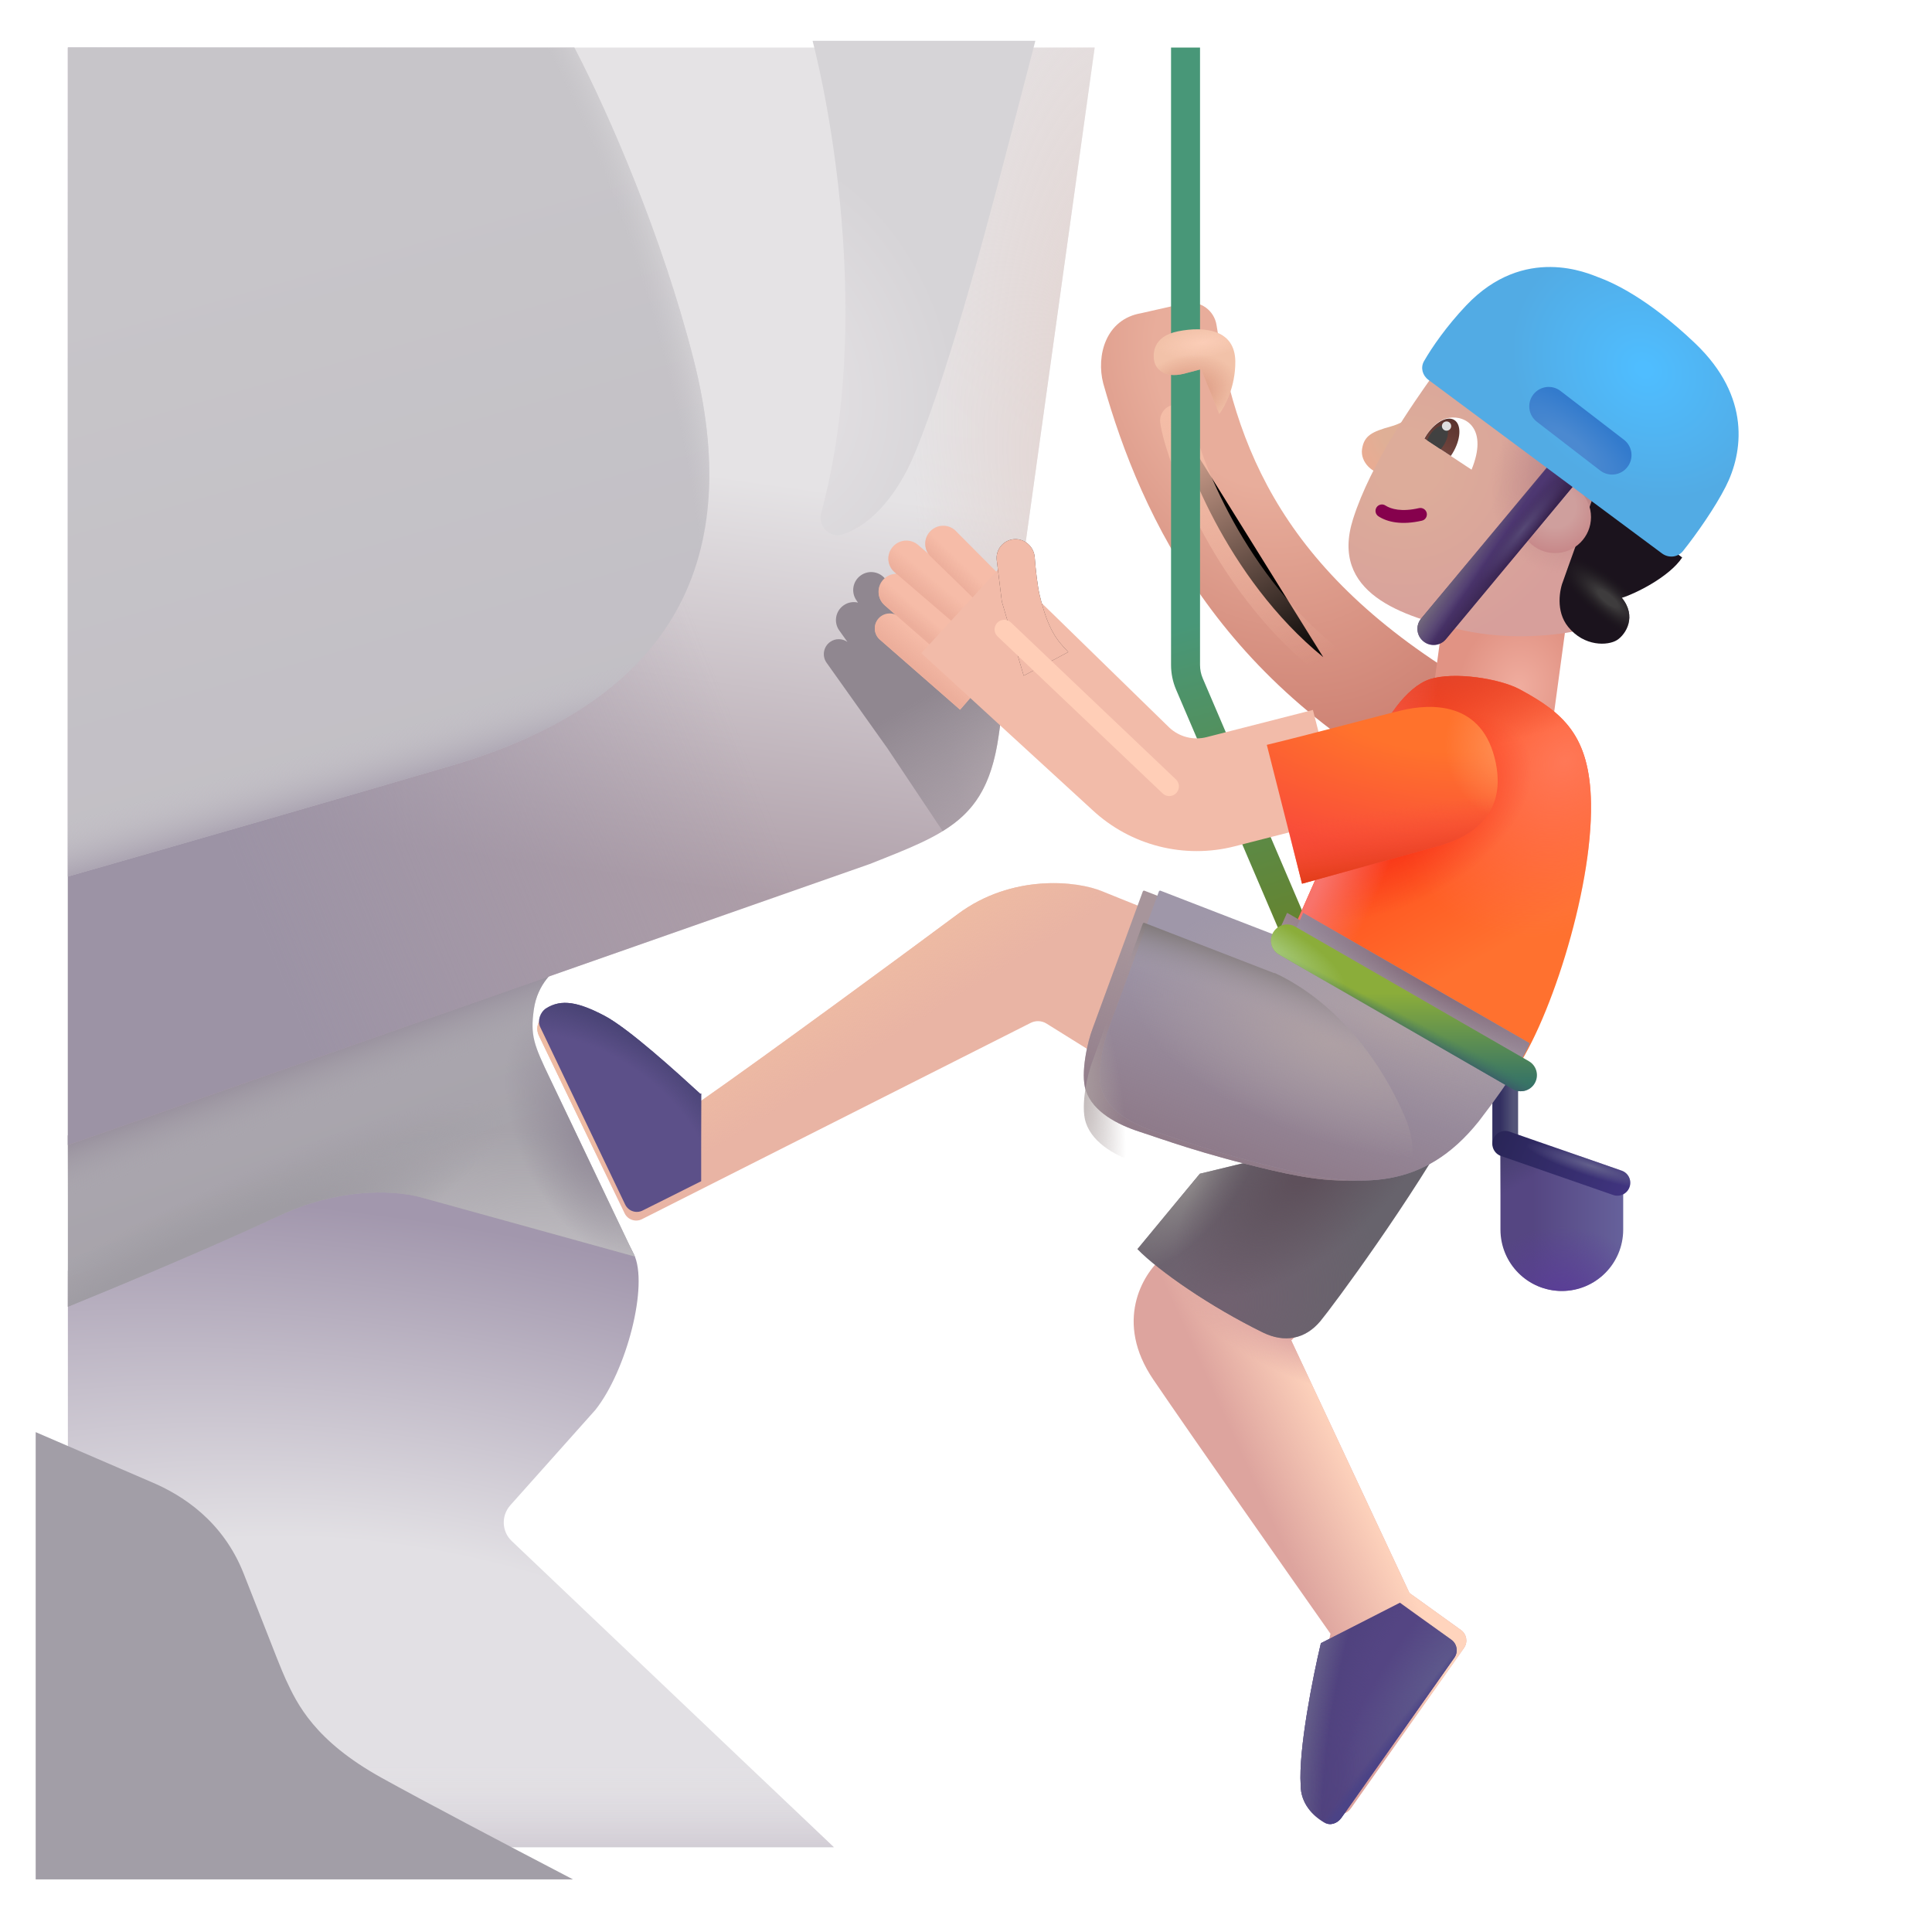 <svg viewBox="1 1 30 30" xmlns="http://www.w3.org/2000/svg">
<path d="M2.054 29.683V20.73L7.258 18.753L9.771 20.043C9.551 19.66 10.37 19.505 10.842 20.472C11.076 20.953 10.729 22.285 10.244 22.894L8.924 24.374C8.78 24.536 8.79 24.782 8.947 24.93L13.947 29.683H2.054Z" fill="url(#paint0_radial_4002_864)"/>
<path d="M2.054 29.683V20.73L7.258 18.753L9.771 20.043C9.551 19.66 10.37 19.505 10.842 20.472C11.076 20.953 10.729 22.285 10.244 22.894L8.924 24.374C8.78 24.536 8.79 24.782 8.947 24.93L13.947 29.683H2.054Z" fill="url(#paint1_linear_4002_864)"/>
<path d="M9.289 16.677C9.345 16.27 9.617 16.042 9.746 15.979L2.054 18.63V21.291C2.733 21.016 4.281 20.37 5.338 19.876C6.224 19.462 7.053 19.468 7.516 19.587L10.857 20.511L9.538 17.743C9.289 17.222 9.234 17.083 9.289 16.677Z" fill="url(#paint2_linear_4002_864)"/>
<path d="M9.289 16.677C9.345 16.27 9.617 16.042 9.746 15.979L2.054 18.63V21.291C2.733 21.016 4.281 20.37 5.338 19.876C6.224 19.462 7.053 19.468 7.516 19.587L10.857 20.511L9.538 17.743C9.289 17.222 9.234 17.083 9.289 16.677Z" fill="url(#paint3_linear_4002_864)"/>
<path d="M9.289 16.677C9.345 16.27 9.617 16.042 9.746 15.979L2.054 18.63V21.291C2.733 21.016 4.281 20.37 5.338 19.876C6.224 19.462 7.053 19.468 7.516 19.587L10.857 20.511L9.538 17.743C9.289 17.222 9.234 17.083 9.289 16.677Z" fill="url(#paint4_radial_4002_864)"/>
<path d="M9.289 16.677C9.345 16.27 9.617 16.042 9.746 15.979L2.054 18.63V21.291C2.733 21.016 4.281 20.37 5.338 19.876C6.224 19.462 7.053 19.468 7.516 19.587L10.857 20.511L9.538 17.743C9.289 17.222 9.234 17.083 9.289 16.677Z" fill="url(#paint5_radial_4002_864)"/>
<path d="M9.289 16.677C9.345 16.27 9.617 16.042 9.746 15.979L2.054 18.63V21.291C2.733 21.016 4.281 20.37 5.338 19.876C6.224 19.462 7.053 19.468 7.516 19.587L10.857 20.511L9.538 17.743C9.289 17.222 9.234 17.083 9.289 16.677Z" fill="url(#paint6_radial_4002_864)"/>
<g filter="url(#filter0_ii_4002_864)">
<path d="M2.054 22.738V29.683H10.397C9.289 29.105 8.067 28.462 7.424 28.105C6.386 27.53 6.114 26.959 5.939 26.581C5.874 26.441 5.753 26.131 5.568 25.657C5.486 25.448 5.391 25.206 5.283 24.933C4.961 24.117 4.33 23.714 3.846 23.511L2.054 22.738Z" fill="#A29EA7"/>
</g>
<path d="M14.501 14.418L2.054 18.78V1.738H17.998C17.598 4.589 16.765 10.597 16.508 12.418C16.325 13.72 15.707 13.941 14.501 14.418Z" fill="url(#paint7_linear_4002_864)"/>
<path d="M14.501 14.418L2.054 18.78V1.738H17.998C17.598 4.589 16.765 10.597 16.508 12.418C16.325 13.72 15.707 13.941 14.501 14.418Z" fill="url(#paint8_linear_4002_864)"/>
<path d="M14.501 14.418L2.054 18.78V1.738H17.998C17.598 4.589 16.765 10.597 16.508 12.418C16.325 13.72 15.707 13.941 14.501 14.418Z" fill="url(#paint9_radial_4002_864)"/>
<g filter="url(#filter1_f_4002_864)">
<path d="M16.568 11.993C16.546 12.152 16.526 12.294 16.508 12.418C16.395 13.22 16.117 13.612 15.638 13.906L14.78 12.62L13.835 11.291C13.761 11.187 13.786 11.042 13.89 10.968C13.973 10.909 14.081 10.913 14.159 10.968L14.032 10.79C13.943 10.665 13.972 10.49 14.098 10.401C14.166 10.352 14.248 10.339 14.323 10.357L14.3 10.324C14.211 10.198 14.24 10.024 14.366 9.935C14.491 9.845 14.666 9.875 14.755 10.001L14.861 10.148C14.838 10.041 14.878 9.926 14.972 9.859C15.098 9.769 15.272 9.799 15.361 9.924L15.861 10.743L15.887 10.514C15.906 10.345 16.065 10.228 16.232 10.26C16.392 10.29 16.496 10.444 16.47 10.605C16.439 10.806 16.409 11.045 16.409 11.204C16.411 11.594 16.482 11.818 16.568 11.993Z" fill="url(#paint10_linear_4002_864)"/>
</g>
<g filter="url(#filter2_i_4002_864)">
<path fill-rule="evenodd" clip-rule="evenodd" d="M23.362 13.498C19.744 11.786 18.471 9.042 17.881 6.953C17.77 6.526 17.916 5.957 18.471 5.863L19.164 5.706C19.39 5.664 19.604 5.82 19.64 6.047C19.971 8.132 20.816 10.138 24.11 11.915L23.362 13.498Z" fill="url(#paint11_radial_4002_864)"/>
</g>
<g filter="url(#filter3_f_4002_864)">
<path d="M19.264 7.532C19.333 8.024 20.031 9.969 21.547 11.204" stroke="url(#paint12_linear_4002_864)" stroke-width="0.5" stroke-linecap="round"/>
</g>
<path d="M9.918 1.738C10.469 2.792 11.288 4.695 11.768 6.574C12.549 9.636 11.518 11.855 8.018 12.886C6.382 13.368 4.085 14.03 2.054 14.611V1.738L9.918 1.738Z" fill="url(#paint13_linear_4002_864)"/>
<path d="M9.918 1.738C10.469 2.792 11.288 4.695 11.768 6.574C12.549 9.636 11.518 11.855 8.018 12.886C6.382 13.368 4.085 14.03 2.054 14.611V1.738L9.918 1.738Z" fill="url(#paint14_radial_4002_864)"/>
<path d="M9.918 1.738C10.469 2.792 11.288 4.695 11.768 6.574C12.549 9.636 11.518 11.855 8.018 12.886C6.382 13.368 4.085 14.03 2.054 14.611V1.738L9.918 1.738Z" fill="url(#paint15_linear_4002_864)"/>
<g filter="url(#filter4_i_4002_864)">
<path d="M13.638 1.694C14.031 3.247 14.488 6.387 13.772 9.023C13.735 9.16 13.805 9.303 13.937 9.354C13.983 9.372 14.034 9.378 14.081 9.364C14.459 9.259 14.917 8.852 15.234 8.077C15.801 6.692 16.413 4.328 16.871 2.562C16.951 2.251 17.027 1.959 17.097 1.694H13.638Z" fill="url(#paint16_radial_4002_864)"/>
</g>
<g filter="url(#filter5_i_4002_864)">
<path d="M18.984 1.738V11.326C18.984 11.458 19.011 11.589 19.063 11.71L20.769 15.699L21.189 15.835C21.238 15.95 21.355 16.814 21.469 16.765C21.584 16.716 21.637 16.584 21.588 16.47L19.476 11.533C19.448 11.467 19.434 11.397 19.434 11.326V1.738H18.984Z" fill="url(#paint17_linear_4002_864)"/>
</g>
<path d="M22.15 7.972C22.182 7.765 22.303 7.703 22.6 7.621C22.817 7.561 22.941 7.44 22.987 7.373L22.529 8.367C22.318 8.367 22.119 8.179 22.15 7.972Z" fill="url(#paint18_radial_4002_864)"/>
<path d="M24.299 18.734L26.205 19.365V20.093C26.205 20.62 25.778 21.046 25.252 21.046C24.726 21.046 24.299 20.62 24.299 20.093V18.734Z" fill="url(#paint19_linear_4002_864)"/>
<path d="M24.299 18.734L26.205 19.365V20.093C26.205 20.62 25.778 21.046 25.252 21.046C24.726 21.046 24.299 20.62 24.299 20.093V18.734Z" fill="url(#paint20_radial_4002_864)"/>
<path d="M24.299 18.734L26.205 19.365V20.093C26.205 20.62 25.778 21.046 25.252 21.046C24.726 21.046 24.299 20.62 24.299 20.093V18.734Z" fill="url(#paint21_radial_4002_864)"/>
<rect x="23.43" y="10.439" width="1.905" height="1.844" transform="rotate(7.73 23.43 10.439)" fill="url(#paint22_radial_4002_864)"/>
<g filter="url(#filter6_ii_4002_864)">
<path d="M22.01 9.16C22.287 8.285 22.96 7.345 23.221 6.972L26.119 8.839L25.526 10.886C25.236 10.957 24.469 11.055 23.713 10.886C22.768 10.675 21.646 10.308 22.01 9.16Z" fill="url(#paint23_radial_4002_864)"/>
<path d="M22.01 9.16C22.287 8.285 22.96 7.345 23.221 6.972L26.119 8.839L25.526 10.886C25.236 10.957 24.469 11.055 23.713 10.886C22.768 10.675 21.646 10.308 22.01 9.16Z" fill="url(#paint24_radial_4002_864)"/>
</g>
<path fill-rule="evenodd" clip-rule="evenodd" d="M24.373 17.647C24.483 17.647 24.573 17.737 24.573 17.847V18.73C24.573 18.84 24.483 18.93 24.373 18.93C24.262 18.93 24.173 18.84 24.173 18.73V17.847C24.173 17.737 24.262 17.647 24.373 17.647Z" fill="url(#paint25_linear_4002_864)"/>
<path fill-rule="evenodd" clip-rule="evenodd" d="M24.184 18.696C24.22 18.591 24.334 18.536 24.439 18.572L26.181 19.178C26.285 19.214 26.34 19.328 26.304 19.432C26.268 19.537 26.154 19.592 26.05 19.556L24.307 18.95C24.203 18.914 24.148 18.8 24.184 18.696Z" fill="url(#paint26_linear_4002_864)"/>
<path fill-rule="evenodd" clip-rule="evenodd" d="M24.184 18.696C24.22 18.591 24.334 18.536 24.439 18.572L26.181 19.178C26.285 19.214 26.34 19.328 26.304 19.432C26.268 19.537 26.154 19.592 26.05 19.556L24.307 18.95C24.203 18.914 24.148 18.8 24.184 18.696Z" fill="url(#paint27_radial_4002_864)"/>
<path fill-rule="evenodd" clip-rule="evenodd" d="M22.375 8.878C22.406 8.832 22.468 8.819 22.514 8.85C22.599 8.905 22.764 8.952 23.034 8.89C23.088 8.878 23.142 8.912 23.154 8.965C23.166 9.019 23.133 9.073 23.079 9.085C22.771 9.156 22.546 9.11 22.404 9.017C22.358 8.987 22.345 8.925 22.375 8.878Z" fill="#86014D"/>
<g filter="url(#filter7_i_4002_864)">
<path d="M25.127 10.109L25.615 8.742L26.971 9.757C26.771 10.058 26.244 10.32 26.033 10.382C26.268 10.668 26.1 10.949 25.959 11.039C25.818 11.128 25.451 11.144 25.201 10.835C25.001 10.589 25.068 10.248 25.127 10.109Z" fill="#1B131D"/>
<path d="M25.127 10.109L25.615 8.742L26.971 9.757C26.771 10.058 26.244 10.32 26.033 10.382C26.268 10.668 26.1 10.949 25.959 11.039C25.818 11.128 25.451 11.144 25.201 10.835C25.001 10.589 25.068 10.248 25.127 10.109Z" fill="url(#paint28_radial_4002_864)"/>
</g>
<path d="M23.502 7.488C23.301 7.519 23.176 7.709 23.115 7.808L23.85 8.293C24.107 7.668 23.775 7.445 23.502 7.488Z" fill="white"/>
<g filter="url(#filter8_i_4002_864)">
<path d="M18.893 20.683L19.283 20.277L21.393 21.464L20.9 21.964L22.736 25.886L23.537 26.462C23.625 26.526 23.646 26.65 23.583 26.739L21.83 29.226C21.769 29.313 21.659 29.354 21.567 29.301C21.389 29.199 21.197 29.005 21.197 28.722C21.16 28.166 21.39 27.022 21.51 26.519C20.848 25.579 19.372 23.474 18.76 22.574C18.147 21.674 18.593 20.938 18.893 20.683Z" fill="#DDA49E"/>
<path d="M18.893 20.683L19.283 20.277L21.393 21.464L20.9 21.964L22.736 25.886L23.537 26.462C23.625 26.526 23.646 26.65 23.583 26.739L21.83 29.226C21.769 29.313 21.659 29.354 21.567 29.301C21.389 29.199 21.197 29.005 21.197 28.722C21.16 28.166 21.39 27.022 21.51 26.519C20.848 25.579 19.372 23.474 18.76 22.574C18.147 21.674 18.593 20.938 18.893 20.683Z" fill="url(#paint29_linear_4002_864)"/>
<path d="M18.893 20.683L19.283 20.277L21.393 21.464L20.9 21.964L22.736 25.886L23.537 26.462C23.625 26.526 23.646 26.65 23.583 26.739L21.83 29.226C21.769 29.313 21.659 29.354 21.567 29.301C21.389 29.199 21.197 29.005 21.197 28.722C21.16 28.166 21.39 27.022 21.51 26.519C20.848 25.579 19.372 23.474 18.76 22.574C18.147 21.674 18.593 20.938 18.893 20.683Z" fill="url(#paint30_radial_4002_864)"/>
</g>
<path d="M22.738 25.887L23.537 26.462C23.626 26.526 23.646 26.65 23.583 26.74L21.83 29.226C21.769 29.313 21.659 29.354 21.567 29.301C21.389 29.2 21.197 29.005 21.197 28.722C21.16 28.166 21.39 27.022 21.51 26.519L21.508 26.517L22.738 25.887Z" fill="#544583"/>
<path d="M22.738 25.887L23.537 26.462C23.626 26.526 23.646 26.65 23.583 26.74L21.83 29.226C21.769 29.313 21.659 29.354 21.567 29.301C21.389 29.2 21.197 29.005 21.197 28.722C21.16 28.166 21.39 27.022 21.51 26.519L21.508 26.517L22.738 25.887Z" fill="url(#paint31_radial_4002_864)"/>
<path d="M22.738 25.887L23.537 26.462C23.626 26.526 23.646 26.65 23.583 26.74L21.83 29.226C21.769 29.313 21.659 29.354 21.567 29.301C21.389 29.2 21.197 29.005 21.197 28.722C21.16 28.166 21.39 27.022 21.51 26.519L21.508 26.517L22.738 25.887Z" fill="url(#paint32_radial_4002_864)"/>
<path d="M22.738 25.887L23.537 26.462C23.626 26.526 23.646 26.65 23.583 26.74L21.83 29.226C21.769 29.313 21.659 29.354 21.567 29.301C21.389 29.2 21.197 29.005 21.197 28.722C21.16 28.166 21.39 27.022 21.51 26.519L21.508 26.517L22.738 25.887Z" fill="url(#paint33_linear_4002_864)"/>
<path d="M22.738 25.887L23.537 26.462C23.626 26.526 23.646 26.65 23.583 26.74L21.83 29.226C21.769 29.313 21.659 29.354 21.567 29.301C21.389 29.2 21.197 29.005 21.197 28.722C21.16 28.166 21.39 27.022 21.51 26.519L21.508 26.517L22.738 25.887Z" fill="url(#paint34_radial_4002_864)"/>
<path d="M23.528 8.08C23.537 8.067 23.546 8.054 23.554 8.04C23.686 7.824 23.698 7.592 23.581 7.521C23.465 7.45 23.264 7.568 23.133 7.784C23.128 7.792 23.123 7.801 23.118 7.81L23.528 8.08Z" fill="url(#paint35_linear_4002_864)"/>
<path d="M23.37 7.976C23.389 7.956 23.407 7.932 23.423 7.905C23.496 7.785 23.504 7.657 23.442 7.618C23.378 7.58 23.268 7.646 23.195 7.766C23.181 7.79 23.169 7.814 23.16 7.837L23.37 7.976Z" fill="#414141"/>
<circle cx="23.462" cy="7.616" r="0.072" fill="#DFDFDF"/>
<path d="M22.322 12.636L21.072 15.457L24.463 17.714C25.025 16.988 25.729 14.863 25.705 13.472C25.687 12.417 25.269 12.068 24.604 11.707C24.287 11.535 23.578 11.427 23.205 11.546C22.832 11.666 22.475 12.21 22.322 12.636Z" fill="url(#paint36_linear_4002_864)"/>
<path d="M22.322 12.636L21.072 15.457L24.463 17.714C25.025 16.988 25.729 14.863 25.705 13.472C25.687 12.417 25.269 12.068 24.604 11.707C24.287 11.535 23.578 11.427 23.205 11.546C22.832 11.666 22.475 12.21 22.322 12.636Z" fill="url(#paint37_radial_4002_864)"/>
<path d="M22.322 12.636L21.072 15.457L24.463 17.714C25.025 16.988 25.729 14.863 25.705 13.472C25.687 12.417 25.269 12.068 24.604 11.707C24.287 11.535 23.578 11.427 23.205 11.546C22.832 11.666 22.475 12.21 22.322 12.636Z" fill="url(#paint38_radial_4002_864)"/>
<path d="M22.322 12.636L21.072 15.457L24.463 17.714C25.025 16.988 25.729 14.863 25.705 13.472C25.687 12.417 25.269 12.068 24.604 11.707C24.287 11.535 23.578 11.427 23.205 11.546C22.832 11.666 22.475 12.21 22.322 12.636Z" fill="url(#paint39_radial_4002_864)"/>
<path d="M22.322 12.636L21.072 15.457L24.463 17.714C25.025 16.988 25.729 14.863 25.705 13.472C25.687 12.417 25.269 12.068 24.604 11.707C24.287 11.535 23.578 11.427 23.205 11.546C22.832 11.666 22.475 12.21 22.322 12.636Z" fill="url(#paint40_radial_4002_864)"/>
<g filter="url(#filter9_i_4002_864)">
<path d="M19.162 20.396L20.131 19.226L24.189 18.238C23.424 19.632 22.189 21.29 22.002 21.515C21.767 21.796 21.447 21.855 21.111 21.691C20.299 21.291 19.502 20.744 19.162 20.396Z" fill="#67636C"/>
<path d="M19.162 20.396L20.131 19.226L24.189 18.238C23.424 19.632 22.189 21.29 22.002 21.515C21.767 21.796 21.447 21.855 21.111 21.691C20.299 21.291 19.502 20.744 19.162 20.396Z" fill="url(#paint41_radial_4002_864)"/>
<path d="M19.162 20.396L20.131 19.226L24.189 18.238C23.424 19.632 22.189 21.29 22.002 21.515C21.767 21.796 21.447 21.855 21.111 21.691C20.299 21.291 19.502 20.744 19.162 20.396Z" fill="url(#paint42_radial_4002_864)"/>
<path d="M19.162 20.396L20.131 19.226L24.189 18.238C23.424 19.632 22.189 21.29 22.002 21.515C21.767 21.796 21.447 21.855 21.111 21.691C20.299 21.291 19.502 20.744 19.162 20.396Z" fill="url(#paint43_radial_4002_864)"/>
</g>
<g filter="url(#filter10_i_4002_864)">
<path d="M18.123 15.093L18.92 15.414L18.084 17.664L17.25 17.144C17.176 17.098 17.083 17.094 17.005 17.133L10.969 20.181C10.869 20.232 10.747 20.19 10.699 20.09L9.368 17.331C9.322 17.236 9.339 17.116 9.428 17.059C9.669 16.906 9.934 16.962 10.334 17.171C10.715 17.371 11.477 18.066 11.826 18.386C12.925 17.621 15.133 15.994 15.877 15.441C16.713 14.82 17.722 14.924 18.123 15.093Z" fill="#E9B4A4"/>
<path d="M18.123 15.093L18.92 15.414L18.084 17.664L17.25 17.144C17.176 17.098 17.083 17.094 17.005 17.133L10.969 20.181C10.869 20.232 10.747 20.19 10.699 20.09L9.368 17.331C9.322 17.236 9.339 17.116 9.428 17.059C9.669 16.906 9.934 16.962 10.334 17.171C10.715 17.371 11.477 18.066 11.826 18.386C12.925 17.621 15.133 15.994 15.877 15.441C16.713 14.82 17.722 14.924 18.123 15.093Z" fill="url(#paint44_linear_4002_864)"/>
</g>
<g filter="url(#filter11_i_4002_864)">
<path d="M20.791 16.113L20.986 15.675L24.502 17.699C24.468 17.805 24.263 18.197 23.713 18.91C22.854 19.988 21.865 19.933 20.76 19.675C19.654 19.418 19.037 19.183 18.697 19.074C18.357 18.964 17.973 18.768 17.861 18.433C17.771 18.164 17.895 17.654 17.963 17.48L18.745 15.343C18.749 15.332 18.761 15.327 18.771 15.331L20.791 16.113Z" fill="#A7959B"/>
<path d="M20.791 16.113L20.986 15.675L24.502 17.699C24.468 17.805 24.263 18.197 23.713 18.91C22.854 19.988 21.865 19.933 20.76 19.675C19.654 19.418 19.037 19.183 18.697 19.074C18.357 18.964 17.973 18.768 17.861 18.433C17.771 18.164 17.895 17.654 17.963 17.48L18.745 15.343C18.749 15.332 18.761 15.327 18.771 15.331L20.791 16.113Z" fill="url(#paint45_radial_4002_864)"/>
<path d="M20.791 16.113L20.986 15.675L24.502 17.699C24.468 17.805 24.263 18.197 23.713 18.91C22.854 19.988 21.865 19.933 20.76 19.675C19.654 19.418 19.037 19.183 18.697 19.074C18.357 18.964 17.973 18.768 17.861 18.433C17.771 18.164 17.895 17.654 17.963 17.48L18.745 15.343C18.749 15.332 18.761 15.327 18.771 15.331L20.791 16.113Z" fill="url(#paint46_linear_4002_864)"/>
<path d="M20.791 16.113L20.986 15.675L24.502 17.699C24.468 17.805 24.263 18.197 23.713 18.91C22.854 19.988 21.865 19.933 20.76 19.675C19.654 19.418 19.037 19.183 18.697 19.074C18.357 18.964 17.973 18.768 17.861 18.433C17.771 18.164 17.895 17.654 17.963 17.48L18.745 15.343C18.749 15.332 18.761 15.327 18.771 15.331L20.791 16.113Z" fill="url(#paint47_radial_4002_864)"/>
</g>
<g filter="url(#filter12_i_4002_864)">
<path d="M20.791 16.113L20.986 15.675L24.502 17.699C24.468 17.805 24.263 18.197 23.713 18.91C22.854 19.988 21.865 19.933 20.76 19.675C19.654 19.418 19.037 19.183 18.697 19.074C18.357 18.964 17.973 18.768 17.861 18.433C17.771 18.164 17.895 17.654 17.963 17.48L18.745 15.343C18.749 15.332 18.761 15.327 18.771 15.331L20.791 16.113Z" fill="#9F97A9"/>
<path d="M20.791 16.113L20.986 15.675L24.502 17.699C24.468 17.805 24.263 18.197 23.713 18.91C22.854 19.988 21.865 19.933 20.76 19.675C19.654 19.418 19.037 19.183 18.697 19.074C18.357 18.964 17.973 18.768 17.861 18.433C17.771 18.164 17.895 17.654 17.963 17.48L18.745 15.343C18.749 15.332 18.761 15.327 18.771 15.331L20.791 16.113Z" fill="url(#paint48_radial_4002_864)"/>
<path d="M20.791 16.113L20.986 15.675L24.502 17.699C24.468 17.805 24.263 18.197 23.713 18.91C22.854 19.988 21.865 19.933 20.76 19.675C19.654 19.418 19.037 19.183 18.697 19.074C18.357 18.964 17.973 18.768 17.861 18.433C17.771 18.164 17.895 17.654 17.963 17.48L18.745 15.343C18.749 15.332 18.761 15.327 18.771 15.331L20.791 16.113Z" fill="url(#paint49_linear_4002_864)"/>
<path d="M20.791 16.113L20.986 15.675L24.502 17.699C24.468 17.805 24.263 18.197 23.713 18.91C22.854 19.988 21.865 19.933 20.76 19.675C19.654 19.418 19.037 19.183 18.697 19.074C18.357 18.964 17.973 18.768 17.861 18.433C17.771 18.164 17.895 17.654 17.963 17.48L18.745 15.343C18.749 15.332 18.761 15.327 18.771 15.331L20.791 16.113Z" fill="url(#paint50_radial_4002_864)"/>
</g>
<g filter="url(#filter13_i_4002_864)">
<path d="M11.838 19.742L10.928 20.197C10.829 20.247 10.707 20.206 10.658 20.105L9.338 17.347C9.292 17.252 9.339 17.116 9.428 17.059C9.669 16.906 9.934 16.962 10.334 17.171C10.715 17.371 11.477 18.066 11.826 18.386C11.83 18.384 11.834 18.381 11.838 18.378V19.742Z" fill="#5C5089"/>
<path d="M11.838 19.742L10.928 20.197C10.829 20.247 10.707 20.206 10.658 20.105L9.338 17.347C9.292 17.252 9.339 17.116 9.428 17.059C9.669 16.906 9.934 16.962 10.334 17.171C10.715 17.371 11.477 18.066 11.826 18.386C11.83 18.384 11.834 18.381 11.838 18.378V19.742Z" fill="url(#paint51_radial_4002_864)"/>
</g>
<path fill-rule="evenodd" clip-rule="evenodd" d="M20.77 15.48C20.839 15.361 20.991 15.319 21.111 15.388L24.74 17.478C24.86 17.547 24.901 17.7 24.832 17.82C24.763 17.939 24.61 17.98 24.491 17.912L20.862 15.822C20.742 15.753 20.701 15.6 20.77 15.48Z" fill="url(#paint52_linear_4002_864)"/>
<path fill-rule="evenodd" clip-rule="evenodd" d="M20.77 15.48C20.839 15.361 20.991 15.319 21.111 15.388L24.74 17.478C24.86 17.547 24.901 17.7 24.832 17.82C24.763 17.939 24.61 17.98 24.491 17.912L20.862 15.822C20.742 15.753 20.701 15.6 20.77 15.48Z" fill="url(#paint53_linear_4002_864)"/>
<path fill-rule="evenodd" clip-rule="evenodd" d="M20.77 15.48C20.839 15.361 20.991 15.319 21.111 15.388L24.74 17.478C24.86 17.547 24.901 17.7 24.832 17.82C24.763 17.939 24.61 17.98 24.491 17.912L20.862 15.822C20.742 15.753 20.701 15.6 20.77 15.48Z" fill="url(#paint54_radial_4002_864)"/>
<path d="M20.182 6.613C20.185 7.007 20.016 7.321 19.932 7.429L19.65 6.734C19.637 6.738 19.565 6.757 19.381 6.804C19.064 6.882 18.943 6.71 18.924 6.613C18.904 6.515 18.881 6.226 19.295 6.144C19.709 6.062 20.178 6.121 20.182 6.613Z" fill="#F2C2A9"/>
<path d="M20.182 6.613C20.185 7.007 20.016 7.321 19.932 7.429L19.65 6.734C19.637 6.738 19.565 6.757 19.381 6.804C19.064 6.882 18.943 6.71 18.924 6.613C18.904 6.515 18.881 6.226 19.295 6.144C19.709 6.062 20.178 6.121 20.182 6.613Z" fill="url(#paint55_radial_4002_864)"/>
<path d="M20.182 6.613C20.185 7.007 20.016 7.321 19.932 7.429L19.65 6.734C19.637 6.738 19.565 6.757 19.381 6.804C19.064 6.882 18.943 6.71 18.924 6.613C18.904 6.515 18.881 6.226 19.295 6.144C19.709 6.062 20.178 6.121 20.182 6.613Z" fill="url(#paint56_radial_4002_864)"/>
<path d="M14.663 10.932C14.567 10.848 14.557 10.702 14.641 10.605C14.725 10.509 14.872 10.499 14.968 10.583L16.213 11.671L15.908 12.02L14.663 10.932Z" fill="#F6BCA8"/>
<path d="M14.663 10.932C14.567 10.848 14.557 10.702 14.641 10.605C14.725 10.509 14.872 10.499 14.968 10.583L16.213 11.671L15.908 12.02L14.663 10.932Z" fill="url(#paint57_linear_4002_864)"/>
<path d="M14.738 10.399C14.622 10.298 14.61 10.121 14.711 10.005C14.813 9.889 14.989 9.877 15.105 9.979L16.606 11.289L16.238 11.71L14.738 10.399Z" fill="#F6BCA8"/>
<path d="M14.738 10.399C14.622 10.298 14.61 10.121 14.711 10.005C14.813 9.889 14.989 9.877 15.105 9.979L16.606 11.289L16.238 11.71L14.738 10.399Z" fill="url(#paint58_linear_4002_864)"/>
<path d="M14.89 9.883C14.774 9.782 14.762 9.606 14.864 9.49C14.965 9.373 15.142 9.362 15.258 9.463L17.012 10.969L16.644 11.39L14.89 9.883Z" fill="#F6BCA8"/>
<path d="M14.89 9.883C14.774 9.782 14.762 9.606 14.864 9.49C14.965 9.373 15.142 9.362 15.258 9.463L17.012 10.969L16.644 11.39L14.89 9.883Z" fill="url(#paint59_linear_4002_864)"/>
<circle cx="25.146" cy="9.029" r="0.559" fill="url(#paint60_radial_4002_864)"/>
<path fill-rule="evenodd" clip-rule="evenodd" d="M25.412 8.178C25.518 8.267 25.532 8.424 25.444 8.53L23.452 10.925C23.364 11.031 23.206 11.046 23.1 10.957C22.994 10.869 22.979 10.711 23.068 10.605L25.06 8.211C25.148 8.105 25.306 8.09 25.412 8.178Z" fill="#4D3771"/>
<path fill-rule="evenodd" clip-rule="evenodd" d="M25.412 8.178C25.518 8.267 25.532 8.424 25.444 8.53L23.452 10.925C23.364 11.031 23.206 11.046 23.1 10.957C22.994 10.869 22.979 10.711 23.068 10.605L25.06 8.211C25.148 8.105 25.306 8.09 25.412 8.178Z" fill="url(#paint61_linear_4002_864)"/>
<path fill-rule="evenodd" clip-rule="evenodd" d="M25.412 8.178C25.518 8.267 25.532 8.424 25.444 8.53L23.452 10.925C23.364 11.031 23.206 11.046 23.1 10.957C22.994 10.869 22.979 10.711 23.068 10.605L25.06 8.211C25.148 8.105 25.306 8.09 25.412 8.178Z" fill="url(#paint62_linear_4002_864)"/>
<path fill-rule="evenodd" clip-rule="evenodd" d="M25.412 8.178C25.518 8.267 25.532 8.424 25.444 8.53L23.452 10.925C23.364 11.031 23.206 11.046 23.1 10.957C22.994 10.869 22.979 10.711 23.068 10.605L25.06 8.211C25.148 8.105 25.306 8.09 25.412 8.178Z" fill="url(#paint63_radial_4002_864)"/>
<g filter="url(#filter14_i_4002_864)">
<path d="M26.808 9.744L23.18 7.048C23.088 6.98 23.055 6.859 23.111 6.76C23.235 6.543 23.462 6.215 23.766 5.894C24.672 4.937 25.675 5.402 25.821 5.456C26.032 5.534 26.575 5.769 27.321 6.48C28.196 7.314 28.063 8.183 27.797 8.706C27.63 9.035 27.34 9.448 27.134 9.706C27.054 9.806 26.911 9.82 26.808 9.744Z" fill="url(#paint64_radial_4002_864)"/>
</g>
<g filter="url(#filter15_i_4002_864)">
<path d="M24.809 7.126C24.911 6.994 25.1 6.969 25.232 7.071L26.216 7.828C26.349 7.93 26.373 8.119 26.271 8.251C26.17 8.384 25.98 8.408 25.848 8.307L24.864 7.549C24.732 7.447 24.707 7.258 24.809 7.126Z" fill="url(#paint65_radial_4002_864)"/>
</g>
<path d="M15.463 9.653C15.347 9.552 15.335 9.375 15.436 9.259C15.538 9.143 15.714 9.131 15.83 9.233L17.24 10.652L17.014 11.164L15.463 9.653Z" fill="#F6BCA8"/>
<path d="M15.463 9.653C15.347 9.552 15.335 9.375 15.436 9.259C15.538 9.143 15.714 9.131 15.83 9.233L17.24 10.652L17.014 11.164L15.463 9.653Z" fill="url(#paint66_linear_4002_864)"/>
<g filter="url(#filter16_i_4002_864)">
<path fill-rule="evenodd" clip-rule="evenodd" d="M17.962 13.927L15.307 11.492L16.566 10.12L19.156 12.647C19.311 12.793 19.53 12.849 19.737 12.796L21.387 12.374L21.82 14.07L20.17 14.492C19.386 14.692 18.554 14.479 17.962 13.927Z" fill="#F2BBA9"/>
</g>
<path d="M20.793 16.108C21.447 16.41 22.272 17.097 22.814 18.339C23.009 18.785 22.957 19.238 22.773 19.661C22.154 19.925 21.482 19.844 20.76 19.675C19.854 19.464 19.276 19.269 18.91 19.145C18.829 19.117 18.759 19.093 18.697 19.074C18.357 18.964 17.973 18.768 17.861 18.433C17.771 18.164 17.895 17.654 17.963 17.48L18.745 15.343C18.749 15.332 18.761 15.327 18.771 15.331L20.791 16.113L20.793 16.108Z" fill="url(#paint67_radial_4002_864)"/>
<path d="M20.793 16.108C21.447 16.41 22.272 17.097 22.814 18.339C23.009 18.785 22.957 19.238 22.773 19.661C22.154 19.925 21.482 19.844 20.76 19.675C19.854 19.464 19.276 19.269 18.91 19.145C18.829 19.117 18.759 19.093 18.697 19.074C18.357 18.964 17.973 18.768 17.861 18.433C17.771 18.164 17.895 17.654 17.963 17.48L18.745 15.343C18.749 15.332 18.761 15.327 18.771 15.331L20.791 16.113L20.793 16.108Z" fill="url(#paint68_radial_4002_864)"/>
<path d="M20.793 16.108C21.447 16.41 22.272 17.097 22.814 18.339C23.009 18.785 22.957 19.238 22.773 19.661C22.154 19.925 21.482 19.844 20.76 19.675C19.854 19.464 19.276 19.269 18.91 19.145C18.829 19.117 18.759 19.093 18.697 19.074C18.357 18.964 17.973 18.768 17.861 18.433C17.771 18.164 17.895 17.654 17.963 17.48L18.745 15.343C18.749 15.332 18.761 15.327 18.771 15.331L20.791 16.113L20.793 16.108Z" fill="url(#paint69_radial_4002_864)"/>
<path d="M21.218 14.722L20.671 12.566C21.312 12.412 22.52 12.087 22.761 12.031C23.21 11.925 24.027 11.877 24.226 12.847C24.409 13.742 23.707 14.027 23.366 14.128L21.218 14.722Z" fill="url(#paint70_radial_4002_864)"/>
<path d="M21.218 14.722L20.671 12.566C21.312 12.412 22.52 12.087 22.761 12.031C23.21 11.925 24.027 11.877 24.226 12.847C24.409 13.742 23.707 14.027 23.366 14.128L21.218 14.722Z" fill="url(#paint71_linear_4002_864)"/>
<path d="M21.218 14.722L20.671 12.566C21.312 12.412 22.52 12.087 22.761 12.031C23.21 11.925 24.027 11.877 24.226 12.847C24.409 13.742 23.707 14.027 23.366 14.128L21.218 14.722Z" fill="url(#paint72_radial_4002_864)"/>
<path d="M16.478 9.7L16.557 10.343L16.896 11.492L17.588 11.125C17.412 10.941 17.278 10.789 17.146 10.25C17.109 10.095 17.083 9.856 17.067 9.652C17.054 9.491 16.917 9.365 16.755 9.372C16.585 9.38 16.457 9.531 16.478 9.7Z" fill="#4D3C3D"/>
<path d="M16.478 9.7L16.557 10.343L16.896 11.492L17.588 11.125C17.412 10.941 17.278 10.789 17.146 10.25C17.109 10.095 17.083 9.856 17.067 9.652C17.054 9.491 16.917 9.365 16.755 9.372C16.585 9.38 16.457 9.531 16.478 9.7Z" fill="#F2BBA9"/>
<g filter="url(#filter17_f_4002_864)">
<path d="M16.594 10.774L19.156 13.211" stroke="#FFCEB7" stroke-width="0.3" stroke-linecap="round"/>
</g>
<defs>
<filter id="filter0_ii_4002_864" x="1.654" y="22.738" width="8.743" height="7.346" filterUnits="userSpaceOnUse" color-interpolation-filters="sRGB">
<feFlood flood-opacity="0" result="BackgroundImageFix"/>
<feBlend mode="normal" in="SourceGraphic" in2="BackgroundImageFix" result="shape"/>
<feColorMatrix in="SourceAlpha" type="matrix" values="0 0 0 0 0 0 0 0 0 0 0 0 0 0 0 0 0 0 127 0" result="hardAlpha"/>
<feOffset dx="-0.4" dy="0.4"/>
<feGaussianBlur stdDeviation="0.5"/>
<feComposite in2="hardAlpha" operator="arithmetic" k2="-1" k3="1"/>
<feColorMatrix type="matrix" values="0 0 0 0 0.635 0 0 0 0 0.608 0 0 0 0 0.671 0 0 0 1 0"/>
<feBlend mode="normal" in2="shape" result="effect1_innerShadow_4002_864"/>
<feColorMatrix in="SourceAlpha" type="matrix" values="0 0 0 0 0 0 0 0 0 0 0 0 0 0 0 0 0 0 127 0" result="hardAlpha"/>
<feOffset dx="-0.1" dy="0.1"/>
<feGaussianBlur stdDeviation="0.5"/>
<feComposite in2="hardAlpha" operator="arithmetic" k2="-1" k3="1"/>
<feColorMatrix type="matrix" values="0 0 0 0 0.847 0 0 0 0 0.831 0 0 0 0 0.863 0 0 0 1 0"/>
<feBlend mode="normal" in2="effect1_innerShadow_4002_864" result="effect2_innerShadow_4002_864"/>
</filter>
<filter id="filter1_f_4002_864" x="13.043" y="9.057" width="4.276" height="5.599" filterUnits="userSpaceOnUse" color-interpolation-filters="sRGB">
<feFlood flood-opacity="0" result="BackgroundImageFix"/>
<feBlend mode="normal" in="SourceGraphic" in2="BackgroundImageFix" result="shape"/>
<feGaussianBlur stdDeviation="0.375" result="effect1_foregroundBlur_4002_864"/>
</filter>
<filter id="filter2_i_4002_864" x="17.846" y="5.699" width="6.514" height="7.799" filterUnits="userSpaceOnUse" color-interpolation-filters="sRGB">
<feFlood flood-opacity="0" result="BackgroundImageFix"/>
<feBlend mode="normal" in="SourceGraphic" in2="BackgroundImageFix" result="shape"/>
<feColorMatrix in="SourceAlpha" type="matrix" values="0 0 0 0 0 0 0 0 0 0 0 0 0 0 0 0 0 0 127 0" result="hardAlpha"/>
<feOffset dx="0.25"/>
<feGaussianBlur stdDeviation="0.25"/>
<feComposite in2="hardAlpha" operator="arithmetic" k2="-1" k3="1"/>
<feColorMatrix type="matrix" values="0 0 0 0 1 0 0 0 0 0.784 0 0 0 0 0.698 0 0 0 1 0"/>
<feBlend mode="normal" in2="shape" result="effect1_innerShadow_4002_864"/>
</filter>
<filter id="filter3_f_4002_864" x="18.714" y="6.982" width="3.383" height="4.772" filterUnits="userSpaceOnUse" color-interpolation-filters="sRGB">
<feFlood flood-opacity="0" result="BackgroundImageFix"/>
<feBlend mode="normal" in="SourceGraphic" in2="BackgroundImageFix" result="shape"/>
<feGaussianBlur stdDeviation="0.15" result="effect1_foregroundBlur_4002_864"/>
</filter>
<filter id="filter4_i_4002_864" x="13.618" y="1.634" width="3.479" height="7.738" filterUnits="userSpaceOnUse" color-interpolation-filters="sRGB">
<feFlood flood-opacity="0" result="BackgroundImageFix"/>
<feBlend mode="normal" in="SourceGraphic" in2="BackgroundImageFix" result="shape"/>
<feColorMatrix in="SourceAlpha" type="matrix" values="0 0 0 0 0 0 0 0 0 0 0 0 0 0 0 0 0 0 127 0" result="hardAlpha"/>
<feOffset dx="-0.02" dy="-0.06"/>
<feGaussianBlur stdDeviation="0.05"/>
<feComposite in2="hardAlpha" operator="arithmetic" k2="-1" k3="1"/>
<feColorMatrix type="matrix" values="0 0 0 0 0.851 0 0 0 0 0.792 0 0 0 0 0.776 0 0 0 1 0"/>
<feBlend mode="normal" in2="shape" result="effect1_innerShadow_4002_864"/>
</filter>
<filter id="filter5_i_4002_864" x="18.984" y="1.738" width="2.822" height="15.029" filterUnits="userSpaceOnUse" color-interpolation-filters="sRGB">
<feFlood flood-opacity="0" result="BackgroundImageFix"/>
<feBlend mode="normal" in="SourceGraphic" in2="BackgroundImageFix" result="shape"/>
<feColorMatrix in="SourceAlpha" type="matrix" values="0 0 0 0 0 0 0 0 0 0 0 0 0 0 0 0 0 0 127 0" result="hardAlpha"/>
<feOffset dx="0.2"/>
<feGaussianBlur stdDeviation="0.125"/>
<feComposite in2="hardAlpha" operator="arithmetic" k2="-1" k3="1"/>
<feColorMatrix type="matrix" values="0 0 0 0 0.224 0 0 0 0 0.475 0 0 0 0 0.361 0 0 0 1 0"/>
<feBlend mode="normal" in2="shape" result="effect1_innerShadow_4002_864"/>
</filter>
<filter id="filter6_ii_4002_864" x="21.69" y="6.722" width="4.68" height="4.407" filterUnits="userSpaceOnUse" color-interpolation-filters="sRGB">
<feFlood flood-opacity="0" result="BackgroundImageFix"/>
<feBlend mode="normal" in="SourceGraphic" in2="BackgroundImageFix" result="shape"/>
<feColorMatrix in="SourceAlpha" type="matrix" values="0 0 0 0 0 0 0 0 0 0 0 0 0 0 0 0 0 0 127 0" result="hardAlpha"/>
<feOffset dx="-0.25" dy="-0.25"/>
<feGaussianBlur stdDeviation="0.25"/>
<feComposite in2="hardAlpha" operator="arithmetic" k2="-1" k3="1"/>
<feColorMatrix type="matrix" values="0 0 0 0 0.867 0 0 0 0 0.486 0 0 0 0 0.486 0 0 0 1 0"/>
<feBlend mode="normal" in2="shape" result="effect1_innerShadow_4002_864"/>
<feColorMatrix in="SourceAlpha" type="matrix" values="0 0 0 0 0 0 0 0 0 0 0 0 0 0 0 0 0 0 127 0" result="hardAlpha"/>
<feOffset dx="0.25" dy="0.15"/>
<feGaussianBlur stdDeviation="0.15"/>
<feComposite in2="hardAlpha" operator="arithmetic" k2="-1" k3="1"/>
<feColorMatrix type="matrix" values="0 0 0 0 1 0 0 0 0 0.745 0 0 0 0 0.655 0 0 0 1 0"/>
<feBlend mode="normal" in2="effect1_innerShadow_4002_864" result="effect2_innerShadow_4002_864"/>
</filter>
<filter id="filter7_i_4002_864" x="25.067" y="8.642" width="2.054" height="2.454" filterUnits="userSpaceOnUse" color-interpolation-filters="sRGB">
<feFlood flood-opacity="0" result="BackgroundImageFix"/>
<feBlend mode="normal" in="SourceGraphic" in2="BackgroundImageFix" result="shape"/>
<feColorMatrix in="SourceAlpha" type="matrix" values="0 0 0 0 0 0 0 0 0 0 0 0 0 0 0 0 0 0 127 0" result="hardAlpha"/>
<feOffset dx="0.15" dy="-0.1"/>
<feGaussianBlur stdDeviation="0.15"/>
<feComposite in2="hardAlpha" operator="arithmetic" k2="-1" k3="1"/>
<feColorMatrix type="matrix" values="0 0 0 0 0.043 0 0 0 0 0.016 0 0 0 0 0.02 0 0 0 1 0"/>
<feBlend mode="normal" in2="shape" result="effect1_innerShadow_4002_864"/>
</filter>
<filter id="filter8_i_4002_864" x="18.453" y="20.127" width="5.316" height="9.197" filterUnits="userSpaceOnUse" color-interpolation-filters="sRGB">
<feFlood flood-opacity="0" result="BackgroundImageFix"/>
<feBlend mode="normal" in="SourceGraphic" in2="BackgroundImageFix" result="shape"/>
<feColorMatrix in="SourceAlpha" type="matrix" values="0 0 0 0 0 0 0 0 0 0 0 0 0 0 0 0 0 0 127 0" result="hardAlpha"/>
<feOffset dx="0.15" dy="-0.15"/>
<feGaussianBlur stdDeviation="0.25"/>
<feComposite in2="hardAlpha" operator="arithmetic" k2="-1" k3="1"/>
<feColorMatrix type="matrix" values="0 0 0 0 1 0 0 0 0 0.784 0 0 0 0 0.706 0 0 0 1 0"/>
<feBlend mode="normal" in2="shape" result="effect1_innerShadow_4002_864"/>
</filter>
<filter id="filter9_i_4002_864" x="18.662" y="18.238" width="5.527" height="3.544" filterUnits="userSpaceOnUse" color-interpolation-filters="sRGB">
<feFlood flood-opacity="0" result="BackgroundImageFix"/>
<feBlend mode="normal" in="SourceGraphic" in2="BackgroundImageFix" result="shape"/>
<feColorMatrix in="SourceAlpha" type="matrix" values="0 0 0 0 0 0 0 0 0 0 0 0 0 0 0 0 0 0 127 0" result="hardAlpha"/>
<feOffset dx="-0.5"/>
<feGaussianBlur stdDeviation="0.5"/>
<feComposite in2="hardAlpha" operator="arithmetic" k2="-1" k3="1"/>
<feColorMatrix type="matrix" values="0 0 0 0 0.408 0 0 0 0 0.4 0 0 0 0 0.408 0 0 0 1 0"/>
<feBlend mode="normal" in2="shape" result="effect1_innerShadow_4002_864"/>
</filter>
<filter id="filter10_i_4002_864" x="9.343" y="14.713" width="9.577" height="5.489" filterUnits="userSpaceOnUse" color-interpolation-filters="sRGB">
<feFlood flood-opacity="0" result="BackgroundImageFix"/>
<feBlend mode="normal" in="SourceGraphic" in2="BackgroundImageFix" result="shape"/>
<feColorMatrix in="SourceAlpha" type="matrix" values="0 0 0 0 0 0 0 0 0 0 0 0 0 0 0 0 0 0 127 0" result="hardAlpha"/>
<feOffset dy="-0.25"/>
<feGaussianBlur stdDeviation="0.375"/>
<feComposite in2="hardAlpha" operator="arithmetic" k2="-1" k3="1"/>
<feColorMatrix type="matrix" values="0 0 0 0 0.749 0 0 0 0 0.506 0 0 0 0 0.569 0 0 0 1 0"/>
<feBlend mode="normal" in2="shape" result="effect1_innerShadow_4002_864"/>
</filter>
<filter id="filter11_i_4002_864" x="17.83" y="14.83" width="6.672" height="5.002" filterUnits="userSpaceOnUse" color-interpolation-filters="sRGB">
<feFlood flood-opacity="0" result="BackgroundImageFix"/>
<feBlend mode="normal" in="SourceGraphic" in2="BackgroundImageFix" result="shape"/>
<feColorMatrix in="SourceAlpha" type="matrix" values="0 0 0 0 0 0 0 0 0 0 0 0 0 0 0 0 0 0 127 0" result="hardAlpha"/>
<feOffset dy="-0.5"/>
<feGaussianBlur stdDeviation="0.375"/>
<feComposite in2="hardAlpha" operator="arithmetic" k2="-1" k3="1"/>
<feColorMatrix type="matrix" values="0 0 0 0 0.424 0 0 0 0 0.373 0 0 0 0 0.408 0 0 0 1 0"/>
<feBlend mode="normal" in2="shape" result="effect1_innerShadow_4002_864"/>
</filter>
<filter id="filter12_i_4002_864" x="17.83" y="14.83" width="6.922" height="5.002" filterUnits="userSpaceOnUse" color-interpolation-filters="sRGB">
<feFlood flood-opacity="0" result="BackgroundImageFix"/>
<feBlend mode="normal" in="SourceGraphic" in2="BackgroundImageFix" result="shape"/>
<feColorMatrix in="SourceAlpha" type="matrix" values="0 0 0 0 0 0 0 0 0 0 0 0 0 0 0 0 0 0 127 0" result="hardAlpha"/>
<feOffset dx="0.25" dy="-0.5"/>
<feGaussianBlur stdDeviation="0.375"/>
<feComposite in2="hardAlpha" operator="arithmetic" k2="-1" k3="1"/>
<feColorMatrix type="matrix" values="0 0 0 0 0.514 0 0 0 0 0.365 0 0 0 0 0.639 0 0 0 1 0"/>
<feBlend mode="normal" in2="shape" result="effect1_innerShadow_4002_864"/>
</filter>
<filter id="filter13_i_4002_864" x="9.32" y="16.572" width="2.568" height="3.646" filterUnits="userSpaceOnUse" color-interpolation-filters="sRGB">
<feFlood flood-opacity="0" result="BackgroundImageFix"/>
<feBlend mode="normal" in="SourceGraphic" in2="BackgroundImageFix" result="shape"/>
<feColorMatrix in="SourceAlpha" type="matrix" values="0 0 0 0 0 0 0 0 0 0 0 0 0 0 0 0 0 0 127 0" result="hardAlpha"/>
<feOffset dx="0.05" dy="-0.4"/>
<feGaussianBlur stdDeviation="0.2"/>
<feComposite in2="hardAlpha" operator="arithmetic" k2="-1" k3="1"/>
<feColorMatrix type="matrix" values="0 0 0 0 0.322 0 0 0 0 0.247 0 0 0 0 0.537 0 0 0 1 0"/>
<feBlend mode="normal" in2="shape" result="effect1_innerShadow_4002_864"/>
</filter>
<filter id="filter14_i_4002_864" x="23.084" y="5.146" width="4.913" height="4.647" filterUnits="userSpaceOnUse" color-interpolation-filters="sRGB">
<feFlood flood-opacity="0" result="BackgroundImageFix"/>
<feBlend mode="normal" in="SourceGraphic" in2="BackgroundImageFix" result="shape"/>
<feColorMatrix in="SourceAlpha" type="matrix" values="0 0 0 0 0 0 0 0 0 0 0 0 0 0 0 0 0 0 127 0" result="hardAlpha"/>
<feOffset dy="-0.15"/>
<feGaussianBlur stdDeviation="0.3"/>
<feComposite in2="hardAlpha" operator="arithmetic" k2="-1" k3="1"/>
<feColorMatrix type="matrix" values="0 0 0 0 0.306 0 0 0 0 0.557 0 0 0 0 0.882 0 0 0 1 0"/>
<feBlend mode="normal" in2="shape" result="effect1_innerShadow_4002_864"/>
</filter>
<filter id="filter15_i_4002_864" x="24.746" y="7.008" width="1.588" height="1.361" filterUnits="userSpaceOnUse" color-interpolation-filters="sRGB">
<feFlood flood-opacity="0" result="BackgroundImageFix"/>
<feBlend mode="normal" in="SourceGraphic" in2="BackgroundImageFix" result="shape"/>
<feColorMatrix in="SourceAlpha" type="matrix" values="0 0 0 0 0 0 0 0 0 0 0 0 0 0 0 0 0 0 127 0" result="hardAlpha"/>
<feOffset/>
<feGaussianBlur stdDeviation="0.25"/>
<feComposite in2="hardAlpha" operator="arithmetic" k2="-1" k3="1"/>
<feColorMatrix type="matrix" values="0 0 0 0 0.137 0 0 0 0 0.482 0 0 0 0 0.796 0 0 0 1 0"/>
<feBlend mode="normal" in2="shape" result="effect1_innerShadow_4002_864"/>
</filter>
<filter id="filter16_i_4002_864" x="15.307" y="9.77" width="6.514" height="4.796" filterUnits="userSpaceOnUse" color-interpolation-filters="sRGB">
<feFlood flood-opacity="0" result="BackgroundImageFix"/>
<feBlend mode="normal" in="SourceGraphic" in2="BackgroundImageFix" result="shape"/>
<feColorMatrix in="SourceAlpha" type="matrix" values="0 0 0 0 0 0 0 0 0 0 0 0 0 0 0 0 0 0 127 0" result="hardAlpha"/>
<feOffset dy="-0.35"/>
<feGaussianBlur stdDeviation="0.325"/>
<feComposite in2="hardAlpha" operator="arithmetic" k2="-1" k3="1"/>
<feColorMatrix type="matrix" values="0 0 0 0 0.867 0 0 0 0 0.62 0 0 0 0 0.584 0 0 0 1 0"/>
<feBlend mode="normal" in2="shape" result="effect1_innerShadow_4002_864"/>
</filter>
<filter id="filter17_f_4002_864" x="15.944" y="10.124" width="3.862" height="3.738" filterUnits="userSpaceOnUse" color-interpolation-filters="sRGB">
<feFlood flood-opacity="0" result="BackgroundImageFix"/>
<feBlend mode="normal" in="SourceGraphic" in2="BackgroundImageFix" result="shape"/>
<feGaussianBlur stdDeviation="0.25" result="effect1_foregroundBlur_4002_864"/>
</filter>
<radialGradient id="paint0_radial_4002_864" cx="0" cy="0" r="1" gradientUnits="userSpaceOnUse" gradientTransform="translate(7.205 28.136) rotate(-80.068) scale(8.153 17.675)">
<stop offset="0.378" stop-color="#E2E0E4"/>
<stop offset="1" stop-color="#A297AD"/>
</radialGradient>
<linearGradient id="paint1_linear_4002_864" x1="11.136" y1="29.683" x2="11.136" y2="28.388" gradientUnits="userSpaceOnUse">
<stop stop-color="#D2CDD5"/>
<stop offset="1" stop-color="#E3E1E5" stop-opacity="0"/>
</linearGradient>
<linearGradient id="paint2_linear_4002_864" x1="5.018" y1="17.261" x2="6.174" y2="20.543" gradientUnits="userSpaceOnUse">
<stop offset="0.373" stop-color="#A9A5AD"/>
<stop offset="1" stop-color="#A5A2A8"/>
</linearGradient>
<linearGradient id="paint3_linear_4002_864" x1="5.518" y1="17.261" x2="5.861" y2="18.23" gradientUnits="userSpaceOnUse">
<stop offset="0.142" stop-color="#948B99"/>
<stop offset="1" stop-color="#AAA6AE" stop-opacity="0"/>
</linearGradient>
<radialGradient id="paint4_radial_4002_864" cx="0" cy="0" r="1" gradientUnits="userSpaceOnUse" gradientTransform="translate(9.736 21.291) rotate(-83.29) scale(2.674 5.218)">
<stop offset="0.356" stop-color="#BCB9BE"/>
<stop offset="1" stop-color="#BCB9BE" stop-opacity="0"/>
</radialGradient>
<radialGradient id="paint5_radial_4002_864" cx="0" cy="0" r="1" gradientUnits="userSpaceOnUse" gradientTransform="translate(10.143 18.635) rotate(155.431) scale(1.581 2.921)">
<stop offset="0.126" stop-color="#958E9B"/>
<stop offset="0.695" stop-color="#958E9B" stop-opacity="0"/>
</radialGradient>
<radialGradient id="paint6_radial_4002_864" cx="0" cy="0" r="1" gradientUnits="userSpaceOnUse" gradientTransform="translate(3.611 21.011) rotate(-27.787) scale(5.899 1.118)">
<stop offset="0.457" stop-color="#9F9CA3"/>
<stop offset="1" stop-color="#9F9CA3" stop-opacity="0"/>
</radialGradient>
<linearGradient id="paint7_linear_4002_864" x1="13.111" y1="1.574" x2="11.268" y2="14.699" gradientUnits="userSpaceOnUse">
<stop offset="0.518" stop-color="#E5E3E5"/>
<stop offset="1" stop-color="#AE9EA8"/>
</linearGradient>
<linearGradient id="paint8_linear_4002_864" x1="2.299" y1="17.449" x2="12.83" y2="13.293" gradientUnits="userSpaceOnUse">
<stop offset="0.293" stop-color="#9C93A5"/>
<stop offset="1" stop-color="#9C93A5" stop-opacity="0"/>
</linearGradient>
<radialGradient id="paint9_radial_4002_864" cx="0" cy="0" r="1" gradientUnits="userSpaceOnUse" gradientTransform="translate(19.111 9.292) rotate(174.89) scale(3.859 10.476)">
<stop offset="0.351" stop-color="#E3D5D2"/>
<stop offset="1" stop-color="#E3D5D2" stop-opacity="0"/>
</radialGradient>
<linearGradient id="paint10_linear_4002_864" x1="13.967" y1="10.4" x2="16.568" y2="14.918" gradientUnits="userSpaceOnUse">
<stop offset="0.368" stop-color="#908790"/>
<stop offset="1" stop-color="#908790" stop-opacity="0"/>
</linearGradient>
<radialGradient id="paint11_radial_4002_864" cx="0" cy="0" r="1" gradientUnits="userSpaceOnUse" gradientTransform="translate(20.018 6.824) rotate(66.687) scale(6.352 4.495)">
<stop offset="0.28" stop-color="#E8AD9B"/>
<stop offset="1" stop-color="#CB7E70"/>
</radialGradient>
<linearGradient id="paint12_linear_4002_864" x1="19.141" y1="7.407" x2="21.359" y2="11.344" gradientUnits="userSpaceOnUse">
<stop stop-color="#F4BDA7"/>
<stop offset="1" stop-color="#F4BDA7" stop-opacity="0"/>
</linearGradient>
<linearGradient id="paint13_linear_4002_864" x1="4.205" y1="4.98" x2="6.58" y2="13.261" gradientUnits="userSpaceOnUse">
<stop stop-color="#C7C5C9"/>
<stop offset="1" stop-color="#C2BFC5"/>
</linearGradient>
<radialGradient id="paint14_radial_4002_864" cx="0" cy="0" r="1" gradientUnits="userSpaceOnUse" gradientTransform="translate(2.054 8.174) rotate(-16.799) scale(10.404 16.91)">
<stop offset="0.897" stop-color="#D1CFD2" stop-opacity="0"/>
<stop offset="0.982" stop-color="#E5E3E5"/>
</radialGradient>
<linearGradient id="paint15_linear_4002_864" x1="5.486" y1="13.871" x2="5.205" y2="12.871" gradientUnits="userSpaceOnUse">
<stop stop-color="#9D94A6"/>
<stop offset="1" stop-color="#C3C0C6" stop-opacity="0"/>
</linearGradient>
<radialGradient id="paint16_radial_4002_864" cx="0" cy="0" r="1" gradientUnits="userSpaceOnUse" gradientTransform="translate(12.861 7.011) rotate(-15.781) scale(2.988 3.866)">
<stop offset="0.275" stop-color="#E2DFE2"/>
<stop offset="1" stop-color="#D6D4D7"/>
</radialGradient>
<linearGradient id="paint17_linear_4002_864" x1="19.274" y1="10.682" x2="20.633" y2="15.342" gradientUnits="userSpaceOnUse">
<stop stop-color="#489778"/>
<stop offset="1" stop-color="#648431"/>
</linearGradient>
<radialGradient id="paint18_radial_4002_864" cx="0" cy="0" r="1" gradientUnits="userSpaceOnUse" gradientTransform="translate(22.68 7.688) rotate(98.971) scale(0.687 0.539)">
<stop offset="0.391" stop-color="#DFAF96"/>
<stop offset="1" stop-color="#E8AC93"/>
</radialGradient>
<linearGradient id="paint19_linear_4002_864" x1="24.799" y1="20.027" x2="26.205" y2="20.027" gradientUnits="userSpaceOnUse">
<stop stop-color="#554682"/>
<stop offset="1" stop-color="#66619B"/>
</linearGradient>
<radialGradient id="paint20_radial_4002_864" cx="0" cy="0" r="1" gradientUnits="userSpaceOnUse" gradientTransform="translate(25.252 21.214) rotate(-90) scale(1.172 1.404)">
<stop stop-color="#5A3C98"/>
<stop offset="1" stop-color="#5A3C98" stop-opacity="0"/>
</radialGradient>
<radialGradient id="paint21_radial_4002_864" cx="0" cy="0" r="1" gradientUnits="userSpaceOnUse" gradientTransform="translate(24.174 18.734) rotate(60.255) scale(0.787 1.961)">
<stop stop-color="#413B69"/>
<stop offset="1" stop-color="#413B69" stop-opacity="0"/>
</radialGradient>
<radialGradient id="paint22_radial_4002_864" cx="0" cy="0" r="1" gradientUnits="userSpaceOnUse" gradientTransform="translate(24.738 11.508) rotate(-89.741) scale(1.124 0.936)">
<stop stop-color="#F0AD9F"/>
<stop offset="1" stop-color="#E19384"/>
</radialGradient>
<radialGradient id="paint23_radial_4002_864" cx="0" cy="0" r="1" gradientUnits="userSpaceOnUse" gradientTransform="translate(22.861 8.308) rotate(44.105) scale(2.829 2.934)">
<stop offset="0.164" stop-color="#DDAC9A"/>
<stop offset="1" stop-color="#D79F9B"/>
</radialGradient>
<radialGradient id="paint24_radial_4002_864" cx="0" cy="0" r="1" gradientUnits="userSpaceOnUse" gradientTransform="translate(25.549 8.449) rotate(119.268) scale(1.63 1.315)">
<stop stop-color="#B27D80"/>
<stop offset="1" stop-color="#B27D80" stop-opacity="0"/>
</radialGradient>
<linearGradient id="paint25_linear_4002_864" x1="24.573" y1="18.289" x2="24.299" y2="18.289" gradientUnits="userSpaceOnUse">
<stop offset="0.269" stop-color="#535478"/>
<stop offset="1" stop-color="#333061"/>
</linearGradient>
<linearGradient id="paint26_linear_4002_864" x1="26.189" y1="19.567" x2="24.173" y2="18.73" gradientUnits="userSpaceOnUse">
<stop stop-color="#40347F"/>
<stop offset="1" stop-color="#292557"/>
</linearGradient>
<radialGradient id="paint27_radial_4002_864" cx="0" cy="0" r="1" gradientUnits="userSpaceOnUse" gradientTransform="translate(25.709 19.105) rotate(108.004) scale(0.164 1.057)">
<stop stop-color="#63608C"/>
<stop offset="1" stop-color="#63608C" stop-opacity="0"/>
</radialGradient>
<radialGradient id="paint28_radial_4002_864" cx="0" cy="0" r="1" gradientUnits="userSpaceOnUse" gradientTransform="translate(25.82 10.396) rotate(-140.318) scale(0.979 0.311)">
<stop offset="0.197" stop-color="#3E3C3D"/>
<stop offset="1" stop-color="#1D191C" stop-opacity="0"/>
</radialGradient>
<linearGradient id="paint29_linear_4002_864" x1="22.438" y1="25.11" x2="21.037" y2="25.745" gradientUnits="userSpaceOnUse">
<stop stop-color="#FFD4BD"/>
<stop offset="1" stop-color="#FFD4BD" stop-opacity="0"/>
</linearGradient>
<radialGradient id="paint30_radial_4002_864" cx="0" cy="0" r="1" gradientUnits="userSpaceOnUse" gradientTransform="translate(21.344 21.584) rotate(-157.923) scale(2.411 1.052)">
<stop offset="0.191" stop-color="#CF9297"/>
<stop offset="1" stop-color="#CF9297" stop-opacity="0"/>
</radialGradient>
<radialGradient id="paint31_radial_4002_864" cx="0" cy="0" r="1" gradientUnits="userSpaceOnUse" gradientTransform="translate(23.361 27.011) rotate(-144.462) scale(0.806 2.468)">
<stop stop-color="#5E598C"/>
<stop offset="1" stop-color="#5E598C" stop-opacity="0"/>
</radialGradient>
<radialGradient id="paint32_radial_4002_864" cx="0" cy="0" r="1" gradientUnits="userSpaceOnUse" gradientTransform="translate(23.205 27.918) rotate(-171.191) scale(2.036 4.121)">
<stop offset="0.54" stop-color="#4D407B" stop-opacity="0"/>
<stop offset="1" stop-color="#4D407B"/>
</radialGradient>
<linearGradient id="paint33_linear_4002_864" x1="22.959" y1="27.648" x2="22.854" y2="27.566" gradientUnits="userSpaceOnUse">
<stop stop-color="#4B4386"/>
<stop offset="1" stop-color="#4B4386" stop-opacity="0"/>
</linearGradient>
<radialGradient id="paint34_radial_4002_864" cx="0" cy="0" r="1" gradientUnits="userSpaceOnUse" gradientTransform="translate(22.799 27.824) rotate(-170.929) scale(1.883 6.197)">
<stop offset="0.604" stop-color="#7A7996" stop-opacity="0"/>
<stop offset="1" stop-color="#7A7996"/>
</radialGradient>
<linearGradient id="paint35_linear_4002_864" x1="23.357" y1="7.972" x2="23.604" y2="7.535" gradientUnits="userSpaceOnUse">
<stop stop-color="#6F443D"/>
<stop offset="1" stop-color="#5A332D"/>
</linearGradient>
<linearGradient id="paint36_linear_4002_864" x1="24.58" y1="15.542" x2="22.393" y2="11.73" gradientUnits="userSpaceOnUse">
<stop stop-color="#FF712F"/>
<stop offset="1" stop-color="#FF2F0B"/>
</linearGradient>
<radialGradient id="paint37_radial_4002_864" cx="0" cy="0" r="1" gradientUnits="userSpaceOnUse" gradientTransform="translate(25.299 12.824) rotate(136.273) scale(2.984 2.472)">
<stop stop-color="#FF7857"/>
<stop offset="1" stop-color="#FF7857" stop-opacity="0"/>
</radialGradient>
<radialGradient id="paint38_radial_4002_864" cx="0" cy="0" r="1" gradientUnits="userSpaceOnUse" gradientTransform="translate(23.549 11.308) rotate(78.311) scale(1.388 3.94)">
<stop stop-color="#E2452B"/>
<stop offset="1" stop-color="#E2452B" stop-opacity="0"/>
</radialGradient>
<radialGradient id="paint39_radial_4002_864" cx="0" cy="0" r="1" gradientUnits="userSpaceOnUse" gradientTransform="translate(22.627 13.683) rotate(151.39) scale(2.349 1.357)">
<stop stop-color="#F52715"/>
<stop offset="1" stop-color="#F52715" stop-opacity="0"/>
</radialGradient>
<radialGradient id="paint40_radial_4002_864" cx="0" cy="0" r="1" gradientUnits="userSpaceOnUse" gradientTransform="translate(21.205 14.839) rotate(25.463) scale(1.09 4.37)">
<stop offset="0.206" stop-color="#F8736B"/>
<stop offset="1" stop-color="#F8736B" stop-opacity="0"/>
</radialGradient>
<radialGradient id="paint41_radial_4002_864" cx="0" cy="0" r="1" gradientUnits="userSpaceOnUse" gradientTransform="translate(20.393 21.355) rotate(-54.828) scale(2.848 2.322)">
<stop stop-color="#716170"/>
<stop offset="1" stop-color="#716170" stop-opacity="0"/>
</radialGradient>
<radialGradient id="paint42_radial_4002_864" cx="0" cy="0" r="1" gradientUnits="userSpaceOnUse" gradientTransform="translate(19.939 19.23) rotate(36.431) scale(0.816 1.784)">
<stop stop-color="#948F8F"/>
<stop offset="1" stop-color="#948F8F" stop-opacity="0"/>
</radialGradient>
<radialGradient id="paint43_radial_4002_864" cx="0" cy="0" r="1" gradientUnits="userSpaceOnUse" gradientTransform="translate(21.814 19.152) rotate(136.975) scale(2.565 1.25)">
<stop offset="0.12" stop-color="#5E505B"/>
<stop offset="1" stop-color="#5E505B" stop-opacity="0"/>
</radialGradient>
<linearGradient id="paint44_linear_4002_864" x1="13.875" y1="16.584" x2="14.5" y2="17.583" gradientUnits="userSpaceOnUse">
<stop stop-color="#EEBBA3"/>
<stop offset="1" stop-color="#EEBBA3" stop-opacity="0"/>
</linearGradient>
<radialGradient id="paint45_radial_4002_864" cx="0" cy="0" r="1" gradientUnits="userSpaceOnUse" gradientTransform="translate(22.299 17.418) rotate(-157.537) scale(3.517 1.254)">
<stop stop-color="#AEA0A5"/>
<stop offset="1" stop-color="#AEA0A5" stop-opacity="0"/>
</radialGradient>
<linearGradient id="paint46_linear_4002_864" x1="19.83" y1="19.831" x2="20.799" y2="16.855" gradientUnits="userSpaceOnUse">
<stop stop-color="#8C7786"/>
<stop offset="1" stop-color="#8C7786" stop-opacity="0"/>
</linearGradient>
<radialGradient id="paint47_radial_4002_864" cx="0" cy="0" r="1" gradientUnits="userSpaceOnUse" gradientTransform="translate(23.002 16.761) rotate(119.197) scale(0.609 3.537)">
<stop stop-color="#816878"/>
<stop offset="1" stop-color="#816878" stop-opacity="0"/>
</radialGradient>
<radialGradient id="paint48_radial_4002_864" cx="0" cy="0" r="1" gradientUnits="userSpaceOnUse" gradientTransform="translate(22.299 17.418) rotate(-157.537) scale(3.517 1.254)">
<stop stop-color="#AEA0A5"/>
<stop offset="1" stop-color="#AEA0A5" stop-opacity="0"/>
</radialGradient>
<linearGradient id="paint49_linear_4002_864" x1="19.83" y1="19.831" x2="20.799" y2="16.855" gradientUnits="userSpaceOnUse">
<stop stop-color="#8C7786"/>
<stop offset="1" stop-color="#8C7786" stop-opacity="0"/>
</linearGradient>
<radialGradient id="paint50_radial_4002_864" cx="0" cy="0" r="1" gradientUnits="userSpaceOnUse" gradientTransform="translate(23.002 16.761) rotate(119.197) scale(0.609 3.537)">
<stop stop-color="#816878"/>
<stop offset="1" stop-color="#816878" stop-opacity="0"/>
</radialGradient>
<radialGradient id="paint51_radial_4002_864" cx="0" cy="0" r="1" gradientUnits="userSpaceOnUse" gradientTransform="translate(10.236 18.918) rotate(-54.264) scale(1.578 2.917)">
<stop offset="0.68" stop-color="#4A4476" stop-opacity="0"/>
<stop offset="0.964" stop-color="#4A4476"/>
</radialGradient>
<linearGradient id="paint52_linear_4002_864" x1="22.801" y1="16.418" x2="22.801" y2="17.855" gradientUnits="userSpaceOnUse">
<stop stop-color="#8BAD3A"/>
<stop offset="1" stop-color="#337267"/>
</linearGradient>
<linearGradient id="paint53_linear_4002_864" x1="23.994" y1="17.945" x2="24.225" y2="17.5" gradientUnits="userSpaceOnUse">
<stop offset="0.457" stop-color="#3A5669"/>
<stop offset="1" stop-color="#417C62" stop-opacity="0"/>
</linearGradient>
<radialGradient id="paint54_radial_4002_864" cx="0" cy="0" r="1" gradientUnits="userSpaceOnUse" gradientTransform="translate(20.658 15.714) rotate(29.148) scale(1.395 0.436)">
<stop stop-color="#A6CA7D"/>
<stop offset="1" stop-color="#A6CA7D" stop-opacity="0"/>
</radialGradient>
<radialGradient id="paint55_radial_4002_864" cx="0" cy="0" r="1" gradientUnits="userSpaceOnUse" gradientTransform="translate(19.68 6.318) rotate(-7.595) scale(0.709 0.243)">
<stop stop-color="#FBCDB7"/>
<stop offset="1" stop-color="#FBCDB7" stop-opacity="0"/>
</radialGradient>
<radialGradient id="paint56_radial_4002_864" cx="0" cy="0" r="1" gradientUnits="userSpaceOnUse" gradientTransform="translate(19.414 7.11) rotate(-15.909) scale(0.841 0.586)">
<stop offset="0.105" stop-color="#D8937C"/>
<stop offset="1" stop-color="#D8937C" stop-opacity="0"/>
</radialGradient>
<linearGradient id="paint57_linear_4002_864" x1="15.315" y1="11.441" x2="15.59" y2="11.117" gradientUnits="userSpaceOnUse">
<stop offset="0.002" stop-color="#ECAE9B"/>
<stop offset="1" stop-color="#ECAE9B" stop-opacity="0"/>
</linearGradient>
<linearGradient id="paint58_linear_4002_864" x1="15.523" y1="11.012" x2="15.691" y2="10.81" gradientUnits="userSpaceOnUse">
<stop offset="0.002" stop-color="#ECAE9B"/>
<stop offset="1" stop-color="#ECAE9B" stop-opacity="0"/>
</linearGradient>
<linearGradient id="paint59_linear_4002_864" x1="15.789" y1="10.616" x2="15.975" y2="10.389" gradientUnits="userSpaceOnUse">
<stop offset="0.002" stop-color="#ECAE9B"/>
<stop offset="1" stop-color="#ECAE9B" stop-opacity="0"/>
</linearGradient>
<radialGradient id="paint60_radial_4002_864" cx="0" cy="0" r="1" gradientUnits="userSpaceOnUse" gradientTransform="translate(25.146 8.871) rotate(83.69) scale(0.817)">
<stop offset="0.392" stop-color="#CF9F9D"/>
<stop offset="1" stop-color="#C58284"/>
</radialGradient>
<linearGradient id="paint61_linear_4002_864" x1="24.643" y1="9.568" x2="24.322" y2="9.324" gradientUnits="userSpaceOnUse">
<stop stop-color="#37234C"/>
<stop offset="1" stop-color="#37234C" stop-opacity="0"/>
</linearGradient>
<linearGradient id="paint62_linear_4002_864" x1="23.189" y1="10.121" x2="23.627" y2="10.41" gradientUnits="userSpaceOnUse">
<stop offset="0.324" stop-color="#72687C"/>
<stop offset="1" stop-color="#72687C" stop-opacity="0"/>
</linearGradient>
<radialGradient id="paint63_radial_4002_864" cx="0" cy="0" r="1" gradientUnits="userSpaceOnUse" gradientTransform="translate(24.65 9.214) rotate(39.644) scale(0.178 1.041)">
<stop stop-color="#564975"/>
<stop offset="1" stop-color="#4D3A6E" stop-opacity="0"/>
</radialGradient>
<radialGradient id="paint64_radial_4002_864" cx="0" cy="0" r="1" gradientUnits="userSpaceOnUse" gradientTransform="translate(26.533 6.886) rotate(129.693) scale(2.031 2.387)">
<stop offset="0.045" stop-color="#4FBDFF"/>
<stop offset="0.919" stop-color="#52ABE4"/>
</radialGradient>
<radialGradient id="paint65_radial_4002_864" cx="0" cy="0" r="1" gradientUnits="userSpaceOnUse" gradientTransform="translate(25.361 7.917) rotate(-50.981) scale(0.583 1.496)">
<stop offset="0.218" stop-color="#4B89D0"/>
<stop offset="1" stop-color="#337BCD"/>
</radialGradient>
<linearGradient id="paint66_linear_4002_864" x1="16.207" y1="10.388" x2="16.397" y2="10.192" gradientUnits="userSpaceOnUse">
<stop offset="0.002" stop-color="#ECAE9B"/>
<stop offset="1" stop-color="#ECAE9B" stop-opacity="0"/>
</linearGradient>
<radialGradient id="paint67_radial_4002_864" cx="0" cy="0" r="1" gradientUnits="userSpaceOnUse" gradientTransform="translate(21.674 17.199) rotate(-160.017) scale(3.292 1.495)">
<stop stop-color="#AEA0A4"/>
<stop offset="1" stop-color="#AEA0A4" stop-opacity="0"/>
</radialGradient>
<radialGradient id="paint68_radial_4002_864" cx="0" cy="0" r="1" gradientUnits="userSpaceOnUse" gradientTransform="translate(19.439 19.168) rotate(-70.758) scale(3.509 9.813)">
<stop offset="0.771" stop-color="#A49BA8" stop-opacity="0"/>
<stop offset="1" stop-color="#7E7776"/>
</radialGradient>
<radialGradient id="paint69_radial_4002_864" cx="0" cy="0" r="1" gradientUnits="userSpaceOnUse" gradientTransform="translate(17.611 17.581) rotate(78.869) scale(2.509 0.74)">
<stop stop-color="#ADA2A2"/>
<stop offset="1" stop-color="#ADA2A2" stop-opacity="0"/>
</radialGradient>
<radialGradient id="paint70_radial_4002_864" cx="0" cy="0" r="1" gradientUnits="userSpaceOnUse" gradientTransform="translate(23.111 11.977) rotate(98.903) scale(2.423 5.692)">
<stop offset="0.274" stop-color="#FF722C"/>
<stop offset="1" stop-color="#F94B3A"/>
</radialGradient>
<linearGradient id="paint71_linear_4002_864" x1="22.908" y1="14.449" x2="22.783" y2="13.527" gradientUnits="userSpaceOnUse">
<stop stop-color="#E43E1C"/>
<stop offset="1" stop-color="#FB5139" stop-opacity="0"/>
</linearGradient>
<radialGradient id="paint72_radial_4002_864" cx="0" cy="0" r="1" gradientUnits="userSpaceOnUse" gradientTransform="translate(24.393 12.636) rotate(166.651) scale(0.947 1.096)">
<stop stop-color="#FF9057"/>
<stop offset="1" stop-color="#FF9057" stop-opacity="0"/>
</radialGradient>
</defs>
</svg>
